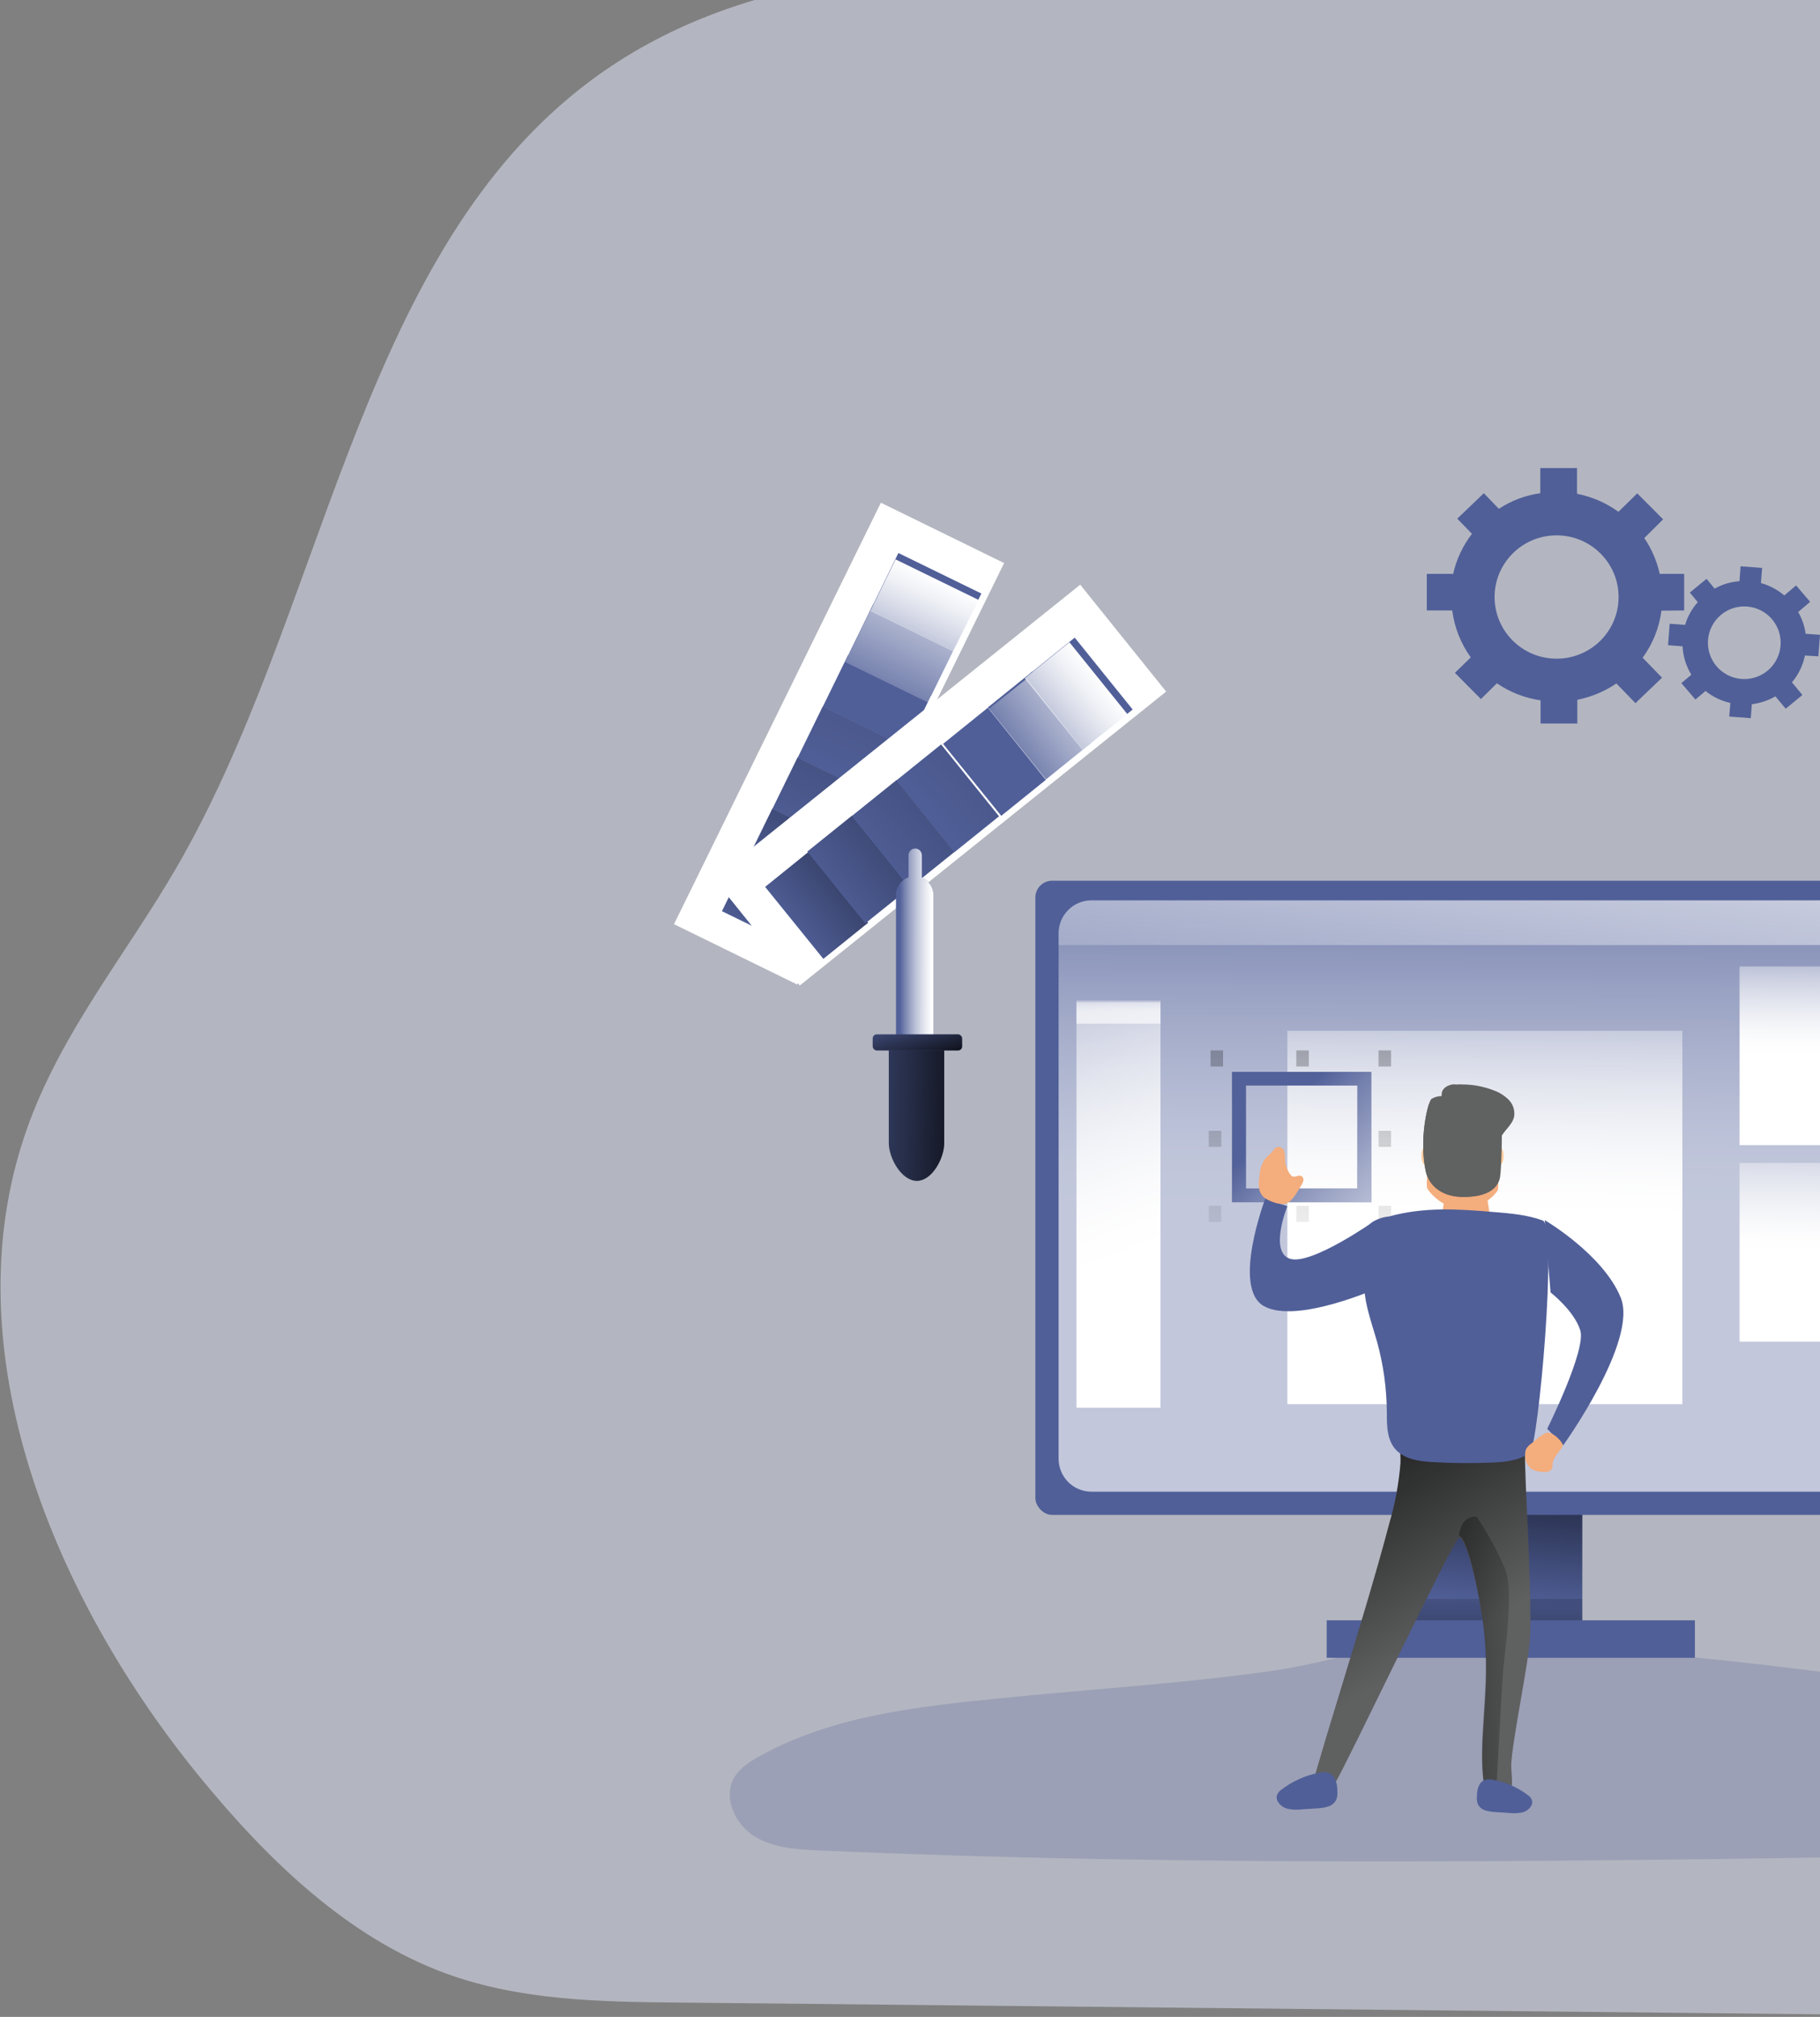 <svg width="1019" height="1129" viewBox="0 0 1019 1129" fill="none" xmlns="http://www.w3.org/2000/svg">
<rect x="0" y="0" width="1019" height="1129" fill="#808080" stroke="none"/>
<path opacity="0.5" d="M318.635 54.694C198.697 155.217 180.111 345.298 98.881 485.527C70.604 534.322 34.067 577.992 15.004 632.123C-28.762 756.026 31.472 896.572 112.093 994.981C150.536 1041.93 195.44 1084.94 249.77 1104.72C291.55 1119.94 336.348 1120.57 380.325 1120.97L1150.79 1128.9C1236.81 1129.77 1332.39 1126.62 1394.24 1060.21C1436.87 1014.48 1454.18 947.692 1468.88 883.944C1486.93 805.613 1503.3 720.546 1475.2 645.94C1443.11 560.582 1361.96 512.21 1311.55 438.555C1229.74 319.223 1231.62 138.731 1127.44 43.466C1078.8 -0.996 1014.62 -18.432 952.083 -27.15C834.184 -43.609 722.506 -12.541 606.725 -16.873C507.756 -20.572 400.739 -14.126 318.635 54.694Z" fill="#E7ECFF"/>
<path opacity="0.24" d="M560.078 950.613C513.629 955.283 465.755 960.419 424.881 983.264C419.41 986.328 413.856 989.942 410.837 995.458C404.78 1006.55 411.655 1021.18 422.324 1027.86C432.993 1034.53 446.156 1035.29 458.712 1035.84C682.279 1045.59 906.181 1041.76 1129.94 1037.96C1194.92 1036.86 1260.92 1035.59 1323.19 1016.72C1334.39 1013.34 1346.69 1008.26 1350.9 997.212C1356.42 982.757 1343.84 966.737 1329.17 962.236C1314.5 957.735 1298.84 961.095 1283.66 963.06C1230.97 969.886 1177.81 959.446 1125.35 951.099C1022.64 934.784 916.075 921.512 812.047 919.039C776.581 918.215 746.293 930.515 711.582 935.376C661.465 942.434 610.467 945.541 560.078 950.613Z" fill="#505F98"/>
<path d="M377.369 517.326L493.198 281.408L562.185 315.19L446.355 551.108L377.369 517.326Z" fill="white"/>
<path d="M404.214 510.055L418.327 481.22L464.792 503.903L450.678 532.738L404.214 510.055Z" fill="#505F98"/>
<path d="M404.214 510.055L418.327 481.22L464.792 503.903L450.678 532.738L404.214 510.055Z" fill="url(#paint0_linear_0_29)"/>
<path d="M418.329 481.445L432.443 452.61L478.907 475.293L464.794 504.128L418.329 481.445Z" fill="#505F98"/>
<path d="M418.329 481.445L432.443 452.61L478.907 475.293L464.794 504.128L418.329 481.445Z" fill="url(#paint1_linear_0_29)"/>
<path d="M432.426 452.826L446.54 423.991L493.004 446.674L478.89 475.509L432.426 452.826Z" fill="#505F98"/>
<path d="M432.426 452.826L446.54 423.991L493.004 446.674L478.89 475.509L432.426 452.826Z" fill="url(#paint2_linear_0_29)"/>
<path d="M446.563 424.237L460.676 395.402L507.14 418.085L493.027 446.92L446.563 424.237Z" fill="#505F98"/>
<path d="M446.563 424.237L460.676 395.402L507.14 418.085L493.027 446.92L446.563 424.237Z" fill="url(#paint3_linear_0_29)"/>
<path d="M460.668 395.599L474.782 366.764L521.246 389.447L507.133 418.282L460.668 395.599Z" fill="#505F98"/>
<path d="M474.784 367.01L488.897 338.175L535.362 360.858L521.248 389.693L474.784 367.01Z" fill="#505F98"/>
<path d="M488.881 338.391L502.994 309.556L549.458 332.239L535.345 361.074L488.881 338.391Z" fill="#505F98"/>
<path d="M473.196 370.598L487.309 341.763L533.774 364.446L519.66 393.281L473.196 370.598Z" fill="url(#paint4_linear_0_29)"/>
<path d="M487.321 341.97L501.434 313.135L547.898 335.817L533.785 364.652L487.321 341.97Z" fill="url(#paint5_linear_0_29)"/>
<rect x="787.837" y="835" width="98.068" height="82" fill="#505F98"/>
<rect x="787.837" y="835" width="98.068" height="82" fill="url(#paint6_linear_0_29)"/>
<rect x="579.693" y="493" width="518.359" height="355" rx="9.37" fill="#505F98"/>
<path opacity="0.65" d="M1081.04 522.438V816.562C1081.06 821.443 1079.13 826.129 1075.69 829.588C1072.25 833.047 1067.58 834.994 1062.7 835H611.039C606.165 834.989 601.494 833.04 598.056 829.582C594.617 826.125 592.691 821.441 592.702 816.562V522.438C592.691 517.559 594.617 512.875 598.056 509.418C601.494 505.96 606.165 504.011 611.039 504H1062.7C1067.58 504.006 1072.25 505.953 1075.69 509.412C1079.13 512.871 1081.06 517.557 1081.04 522.438V522.438Z" fill="url(#paint7_linear_0_29)"/>
<rect x="742.806" y="907" width="206.143" height="21" fill="#505F98"/>
<rect x="787.837" y="895" width="98.068" height="12" fill="url(#paint8_linear_0_29)"/>
<path fill-rule="evenodd" clip-rule="evenodd" d="M942.945 321.241V341.715L930.235 341.819C928.999 351.346 925.375 360.41 919.697 368.181L930.552 379.351L915.672 393.6L904.986 382.578C898.397 387.062 890.962 390.17 883.13 391.714V405H862.559V392.029C853.774 390.76 845.402 387.497 838.089 382.494L829.153 391.316L814.589 376.647L823.462 367.993C817.876 360.219 814.313 351.191 813.092 341.715H798.845V321.241H813.598C815.427 313.093 819.024 305.441 824.137 298.819L815.896 290.332L830.776 276.082L839.206 284.82C846.176 280.214 854.1 277.228 862.39 276.082V262H882.961V276.396C891.33 278.055 899.239 281.493 906.145 286.476L916.683 276.166L931.163 290.709L920.625 301.187C924.756 307.267 927.689 314.073 929.266 321.241H942.945ZM836.804 334.15C836.78 353.211 852.303 368.682 871.474 368.705C880.686 368.733 889.529 365.113 896.051 358.644C902.572 352.176 906.235 343.392 906.229 334.233C906.253 315.172 890.73 299.701 871.559 299.678C852.387 299.655 836.827 315.088 836.804 334.15Z" fill="#505F98"/>
<path fill-rule="evenodd" clip-rule="evenodd" d="M1019 355.354L1018.08 367.396L1010.57 366.938C1009.44 372.475 1006.94 377.641 1003.28 381.958L1009.15 389.021L999.798 396.729L994.039 389.792C989.984 392.13 985.498 393.625 980.85 394.188L980.245 402L968.204 401.104L968.788 393.479C963.703 392.344 958.947 390.056 954.89 386.792L949.256 391.583L941.388 382.396L946.96 377.688C944.032 372.876 942.346 367.414 942.056 361.792L933.938 361.167L934.836 349.146L943.454 349.792C944.878 345.085 947.305 340.743 950.57 337.062L946.125 331.708L955.474 324L960.003 329.5C964.274 327.095 969.029 325.672 973.922 325.333L974.548 317L986.589 317.896L985.942 326.375C990.749 327.714 995.207 330.081 999.005 333.312L1005.62 327.708L1013.47 336.896L1006.79 342.583C1008.96 346.339 1010.37 350.477 1010.96 354.771L1019 355.354ZM956.3 358.243C955.445 369.436 963.837 379.203 975.049 380.062C980.443 380.487 985.784 378.747 989.889 375.228C993.994 371.708 996.524 366.7 996.919 361.312C997.761 350.119 989.358 340.361 978.146 339.514C966.934 338.666 957.155 347.05 956.3 358.243Z" fill="#505F98"/>
<path d="M1081.04 522.513V529H592.702V522.513C592.691 517.614 594.617 512.912 598.056 509.44C601.495 505.968 606.166 504.011 611.041 504H1062.7C1067.58 504.006 1072.25 505.961 1075.69 509.434C1079.13 512.907 1081.06 517.613 1081.04 522.513V522.513Z" fill="url(#paint9_linear_0_29)"/>
<rect x="602.709" y="561" width="47.033" height="227" fill="url(#paint10_linear_0_29)"/>
<rect x="720.791" y="577" width="221.153" height="209" fill="url(#paint11_linear_0_29)"/>
<rect x="771.826" y="675" width="7.005" height="9" fill="url(#paint12_linear_0_29)"/>
<rect x="771.826" y="633" width="7.005" height="9" fill="url(#paint13_linear_0_29)"/>
<rect x="676.76" y="675" width="7.005" height="9" fill="url(#paint14_linear_0_29)"/>
<rect x="676.76" y="633" width="7.005" height="9" fill="url(#paint15_linear_0_29)"/>
<rect x="771.826" y="588" width="7.005" height="9" fill="url(#paint16_linear_0_29)"/>
<rect x="677.761" y="588" width="7.005" height="9" fill="url(#paint17_linear_0_29)"/>
<rect x="725.794" y="588" width="7.005" height="9" fill="url(#paint18_linear_0_29)"/>
<rect x="725.794" y="675" width="7.005" height="9" fill="url(#paint19_linear_0_29)"/>
<path fill-rule="evenodd" clip-rule="evenodd" d="M689.769 673H767.823V600H689.769V673ZM759.961 665.282H697.631V607.656H759.961V665.282Z" fill="#505F98"/>
<path fill-rule="evenodd" clip-rule="evenodd" d="M689.769 673H767.823V600H689.769V673ZM759.961 665.282H697.631V607.656H759.961V665.282Z" fill="url(#paint20_linear_0_29)"/>
<rect x="973.966" y="541" width="100.069" height="100" fill="url(#paint21_linear_0_29)"/>
<rect x="973.966" y="651" width="100.069" height="100" fill="url(#paint22_linear_0_29)"/>
<rect opacity="0.65" x="602.709" y="560" width="47.033" height="13" fill="url(#paint23_linear_0_29)"/>
<path d="M399.673 491.827L604.801 327.293L652.914 387.118L447.785 551.652L399.673 491.827Z" fill="white"/>
<path d="M428.396 496.455L453.464 476.235L486.046 516.522L460.979 536.742L428.396 496.455Z" fill="#505F98"/>
<path d="M428.396 496.455L453.464 476.235L486.046 516.522L460.979 536.742L428.396 496.455Z" fill="url(#paint24_linear_0_29)"/>
<path d="M452.014 476.689L477.046 456.56L509.481 496.79L484.449 516.919L452.014 476.689Z" fill="#505F98"/>
<path d="M452.014 476.689L477.046 456.56L509.481 496.79L484.449 516.919L452.014 476.689Z" fill="url(#paint25_linear_0_29)"/>
<path d="M476.958 456.761L501.99 436.633L534.425 476.863L509.393 496.991L476.958 456.761Z" fill="#505F98"/>
<path d="M476.958 456.761L501.99 436.633L534.425 476.863L509.393 496.991L476.958 456.761Z" fill="url(#paint26_linear_0_29)"/>
<path d="M501.886 436.847L526.918 416.718L559.353 456.948L534.321 477.077L501.886 436.847Z" fill="#505F98"/>
<path d="M501.886 436.847L526.918 416.718L559.353 456.948L534.321 477.077L501.886 436.847Z" fill="url(#paint27_linear_0_29)"/>
<path d="M528.006 416.389L553.073 396.169L585.656 436.456L560.588 456.676L528.006 416.389Z" fill="#505F98"/>
<path d="M553.086 395.99L578.153 375.77L610.736 416.057L585.668 436.277L553.086 395.99Z" fill="#505F98"/>
<path d="M576.693 377.051L601.726 356.923L634.161 397.153L609.128 417.282L576.693 377.051Z" fill="#505F98"/>
<path d="M606.712 420.218L585.613 437L553.675 396.782L574.774 380L606.712 420.218V420.218Z" fill="url(#paint28_linear_0_29)"/>
<path d="M573.736 379.648L598.768 359.519L631.203 399.749L606.171 419.878L573.736 379.648Z" fill="url(#paint29_linear_0_29)"/>
<path d="M522.653 501.15V624H501.639V501.15C501.639 496.61 504.457 492.57 508.657 491.089V478.825C508.657 476.712 510.333 475 512.4 475C514.468 475 516.144 476.712 516.144 478.825V491.297C520.063 492.935 522.632 496.823 522.653 501.15V501.15Z" fill="#505F98"/>
<path d="M522.653 501.15V624H501.639V501.15C501.639 496.61 504.457 492.57 508.657 491.089V478.825C508.657 476.712 510.333 475 512.4 475C514.468 475 516.144 476.712 516.144 478.825V491.297C520.063 492.935 522.632 496.823 522.653 501.15V501.15Z" fill="url(#paint30_linear_0_29)"/>
<rect x="488.63" y="579" width="50.035" height="9" rx="2.245" fill="#505F98"/>
<path d="M513.336 661V661C504.763 661 497.636 648.185 497.636 639.634V583H528.658V639.634C528.658 648.185 521.887 661 513.336 661Z" fill="#505F98"/>
<rect x="488.63" y="579" width="50.035" height="9" rx="2.245" fill="url(#paint31_linear_0_29)"/>
<path d="M513.336 661V661C504.763 661 497.636 648.366 497.636 639.937V588H528.658V639.937C528.658 648.366 521.887 661 513.336 661Z" fill="url(#paint32_linear_0_29)"/>
<path d="M713.428 721C712.754 717.436 712.329 712.39 713.623 712.043C716.351 711.275 713.428 721 713.428 721Z" fill="#28353D"/>
<path d="M856.687 916.507C856.201 929.102 846.438 975.388 846.121 988.004C846.121 992.202 847.241 998.647 845.889 1002.7C843.1 1011.28 833.211 1010.11 831.922 1005.05L831.436 1002.53C826.85 978.012 834.225 950.198 831.436 918.186C829.766 898.643 821.99 860.963 816.898 860.711C814.214 860.711 752.957 989.851 747.632 997.807C745.011 1001.82 737.637 1001.19 734.066 1004.42C730.495 1007.65 763.818 906.515 777.785 853.07C781.043 842.039 783.166 830.709 784.124 819.252C784.505 812.64 782.37 810.415 788.477 808.463C792.703 807.119 798.556 807.497 803.078 807.182C808.002 806.804 853.792 806.72 853.792 809.953C853.348 827.502 857.87 887.412 856.687 916.507Z" fill="#606161"/>
<path d="M856.687 916.507C856.201 929.102 846.438 975.388 846.121 988.004C846.121 992.202 847.241 998.647 845.889 1002.7C843.1 1011.28 833.211 1010.11 831.922 1005.05L831.436 1002.53C826.85 978.012 834.225 950.198 831.436 918.186C829.766 898.643 821.99 860.963 816.898 860.711C814.214 860.711 752.957 989.851 747.632 997.807C745.011 1001.82 737.637 1001.19 734.066 1004.42C730.495 1007.65 763.818 906.515 777.785 853.07C781.043 842.039 783.166 830.709 784.124 819.252C784.505 812.64 782.37 810.415 788.477 808.463C792.703 807.119 798.556 807.497 803.078 807.182C808.002 806.804 853.792 806.72 853.792 809.953C853.348 827.502 857.87 887.412 856.687 916.507Z" fill="url(#paint33_linear_0_29)"/>
<path d="M802.614 648.148C802.229 644.163 800.346 642 798.506 642C796.666 642 795.533 644.12 795.918 648.148C796.005 651.122 798.249 653.597 801.223 654C803.084 654 803.02 652.134 802.614 648.148Z" fill="#FFCD9C"/>
<path d="M835.008 648.159C835.258 644.166 837.094 642 838.994 642C840.893 642 842.124 644.124 841.832 648.159C841.805 651.173 839.56 653.687 836.615 654C834.736 654 834.715 652.152 835.008 648.159Z" fill="#FFCD9C"/>
<path d="M838.732 665.672C838.473 667.777 829.558 677 819.413 677C809.267 677 800.892 668.577 799.122 665.208C797.352 661.839 804.475 618.505 808.598 614.884C812.721 611.262 829.429 613.641 830.832 615.558C834.199 620.085 839.833 657.27 838.732 665.672Z" fill="#F4AD7D"/>
<path d="M834.538 632.977C833.159 633.639 827.743 619.842 826.607 617.525C825.472 615.208 825.654 612.829 827.033 612.167C828.413 611.505 830.441 612.871 831.577 615.167C832.713 617.463 835.897 632.336 834.538 632.977Z" fill="#FFCD9C"/>
<path d="M804.168 631.987C802.737 631.501 806.525 617.179 807.351 614.703C808.177 612.228 810.031 610.599 811.381 611.086C812.731 611.573 813.295 613.984 812.469 616.481C811.643 618.977 805.518 632.474 804.168 631.987Z" fill="#FFCD9C"/>
<path d="M809.845 664H831.608L834.87 684.622C823.014 691.005 816.101 690.301 806.85 683.214L809.845 664Z" fill="#F4AD7D"/>
<path d="M818.859 668.13C818.859 667.75 819.764 667.43 820.86 667.43C821.956 667.43 822.861 667.75 822.861 668.13C822.861 668.51 821.98 668.57 820.86 668.57C819.74 668.57 818.859 668.53 818.859 668.13Z" fill="#F4AD7D"/>
<path d="M839.892 658.808C840.716 653.894 842.06 618.708 838.764 614.051C835.469 609.394 815.741 606.381 812.749 607.108C806.05 608.731 807.221 613.517 807.221 613.517C805.23 613.547 803.28 614.084 801.563 615.076C799.264 616.615 794.43 638.79 798.289 655.56C800.023 663.102 806.852 669.66 818.646 669.981C833.171 670.365 838.895 664.896 839.892 658.808Z" fill="#606161"/>
<path d="M812.831 608.762C814.39 607.448 816.41 606.828 818.43 607.041C824.563 607.008 830.647 608.14 836.365 610.376C839.535 611.488 842.414 613.311 844.785 615.708C847.172 618.173 848.271 621.627 847.753 625.034C846.7 630.047 841.438 633.148 839.712 637.97C838.322 641.837 839.312 645.575 839.354 649.463C839.382 652.606 839.156 655.746 838.68 658.852C837.712 664.906 832.176 670.344 817.967 669.983C806.516 669.664 799.885 663.143 798.201 655.644C795.921 643.198 796.519 630.389 799.948 618.215C806.12 619.648 812.434 620.361 818.767 620.339C825.482 620.395 832.178 619.611 838.701 618.002C839.817 624.503 839.796 637.524 839.438 647.253" fill="#606161"/>
<path d="M777.702 680.954C774.268 681.241 770.96 682.384 768.077 684.28C763.139 688.171 762.764 695.43 762.847 701.748C762.678 710.501 763.285 719.252 764.66 727.897C766.139 735.826 768.827 743.441 771.035 751.202C774.516 763.831 776.344 776.862 776.473 789.966C776.473 797.162 776.348 805.07 780.827 810.697C785.723 816.806 794.39 817.998 802.182 818.438C813.245 819.086 824.349 819.17 835.412 818.709C842.829 818.375 850.725 817.643 856.6 813.082C861.288 809.442 872.267 686.288 863.746 683.171C855.225 680.054 846.058 679.259 837.016 678.506C816.745 676.791 797.661 675.431 777.702 680.954Z" fill="#505F98"/>
<path d="M841.521 936.291C840.435 950.255 837.843 1001 837.843 1001L831.238 1000.77C826.702 976.39 833.997 948.732 831.238 916.899C829.586 897.465 821.895 859.996 816.857 859.746C818.362 847.221 826.827 849.1 826.827 849.1C832.984 858.294 838.294 868.026 842.692 878.178C847.729 891.37 842.629 922.263 841.521 936.291Z" fill="url(#paint34_linear_0_29)"/>
<path d="M717.164 1002.02C716.133 1002.79 715.35 1003.83 714.912 1005.03C714.678 1006.01 714.773 1007.04 715.183 1007.97C716.35 1010.33 718.56 1012.02 721.168 1012.55C723.744 1013.04 726.383 1013.13 728.987 1012.82L737.328 1012.26C739.45 1012.21 741.555 1011.87 743.583 1011.26C745.614 1010.63 747.289 1009.2 748.212 1007.31C748.704 1005.92 748.895 1004.44 748.775 1002.97C748.775 996.164 746.357 990.634 738.808 992.299C730.902 993.765 723.474 997.102 717.164 1002.02V1002.02Z" fill="#505F98"/>
<path d="M855.703 1005.06C856.65 1005.76 857.369 1006.71 857.77 1007.8C857.984 1008.68 857.9 1009.61 857.53 1010.45C856.467 1012.58 854.438 1014.11 852.047 1014.58C849.69 1015.04 847.273 1015.12 844.888 1014.83L837.316 1014.33C835.389 1014.28 833.478 1013.98 831.636 1013.43C829.779 1012.86 828.25 1011.57 827.415 1009.85C826.967 1008.59 826.789 1007.26 826.893 1005.93C826.893 999.785 829.069 994.72 836.01 996.288C843.206 997.619 849.964 1000.63 855.703 1005.06V1005.06Z" fill="#505F98"/>
<path d="M864.891 683C864.891 683 897.606 702.163 907.432 726.389C917.257 750.614 875.252 809 875.252 809L866.263 799.814C866.263 799.814 888.188 755.759 884.799 744.74C881.409 733.721 868.13 723.452 868.13 723.452L864.891 683Z" fill="#505F98"/>
<path d="M771.826 720.859C771.826 720.859 726.338 741.24 707.853 731.238C689.368 721.237 708.398 671 708.398 671L720.777 675.202C720.777 675.202 710.433 700.815 722.267 704.618C734.101 708.421 769.56 683.438 769.56 683.438L771.826 720.859Z" fill="#505F98"/>
<path d="M857.466 807.976C856.158 808.826 855.097 809.968 854.381 811.297C853.952 812.425 853.797 813.629 853.928 814.819C853.849 817.709 855.163 820.479 857.509 822.367C859.158 823.25 861.005 823.76 862.903 823.857C864.066 824.048 865.256 824.048 866.419 823.857C867.606 823.646 868.597 822.888 869.051 821.844C869.206 821.183 869.271 820.507 869.245 819.831C869.396 816.51 871.899 813.793 873.97 811.076C874.47 810.551 874.793 809.9 874.897 809.204C874.885 808.434 874.597 807.69 874.078 807.091C872.675 805.199 869.202 801.717 866.419 802.018C863.636 802.32 859.624 806.326 857.466 807.976Z" fill="#F4AD7D"/>
<path d="M728.585 663.435C729.178 662.611 729.582 661.679 729.772 660.698C729.923 659.683 729.386 658.687 728.431 658.211C726.915 657.647 725.114 659.13 723.62 658.504C723.114 658.235 722.69 657.846 722.389 657.375C720.625 654.945 719.613 652.093 719.467 649.143C719.553 647.571 719.405 645.995 719.028 644.463C718.583 642.886 717 641.849 715.292 642.018C713.886 642.331 713.095 643.689 712.216 644.776C711.338 645.863 709.58 647.158 708.437 648.516C706.487 651.307 705.37 654.55 705.208 657.898C704.592 662.077 704.197 666.861 707.273 669.87C709.646 672.189 716.874 674.927 720.192 673.694C723.861 672.315 726.74 666.444 728.585 663.435Z" fill="#F4AD7D"/>
<defs>
<linearGradient id="paint0_linear_0_29" x1="528.402" y1="577.166" x2="593.156" y2="448.6" gradientUnits="userSpaceOnUse">
<stop stop-color="#010101" stop-opacity="0.01"/>
<stop offset="0.95" stop-color="#010101"/>
</linearGradient>
<linearGradient id="paint1_linear_0_29" x1="583.563" y1="573.365" x2="676.417" y2="391.775" gradientUnits="userSpaceOnUse">
<stop stop-color="#010101" stop-opacity="0.01"/>
<stop offset="0.95" stop-color="#010101"/>
</linearGradient>
<linearGradient id="paint2_linear_0_29" x1="703.545" y1="582.092" x2="840.899" y2="271.948" gradientUnits="userSpaceOnUse">
<stop stop-color="#010101" stop-opacity="0.01"/>
<stop offset="0.95" stop-color="#010101"/>
</linearGradient>
<linearGradient id="paint3_linear_0_29" x1="831.379" y1="598.583" x2="1036.31" y2="151.178" gradientUnits="userSpaceOnUse">
<stop stop-color="#010101" stop-opacity="0.01"/>
<stop offset="0.36" stop-color="#010101" stop-opacity="0.36"/>
<stop offset="0.95" stop-color="#010101"/>
</linearGradient>
<linearGradient id="paint4_linear_0_29" x1="682.726" y1="493.564" x2="799.886" y2="251.969" gradientUnits="userSpaceOnUse">
<stop stop-color="white" stop-opacity="0.01"/>
<stop offset="0.07" stop-color="white" stop-opacity="0.22"/>
<stop offset="0.16" stop-color="white" stop-opacity="0.45"/>
<stop offset="0.25" stop-color="white" stop-opacity="0.65"/>
<stop offset="0.33" stop-color="white" stop-opacity="0.8"/>
<stop offset="0.4" stop-color="white" stop-opacity="0.91"/>
<stop offset="0.46" stop-color="white" stop-opacity="0.98"/>
<stop offset="0.51" stop-color="white"/>
</linearGradient>
<linearGradient id="paint5_linear_0_29" x1="604.65" y1="440.444" x2="668.846" y2="304.555" gradientUnits="userSpaceOnUse">
<stop stop-color="white" stop-opacity="0.01"/>
<stop offset="0.07" stop-color="white" stop-opacity="0.22"/>
<stop offset="0.16" stop-color="white" stop-opacity="0.45"/>
<stop offset="0.25" stop-color="white" stop-opacity="0.65"/>
<stop offset="0.33" stop-color="white" stop-opacity="0.8"/>
<stop offset="0.4" stop-color="white" stop-opacity="0.91"/>
<stop offset="0.46" stop-color="white" stop-opacity="0.98"/>
<stop offset="0.51" stop-color="white"/>
</linearGradient>
<linearGradient id="paint6_linear_0_29" x1="909.972" y1="903.322" x2="920.393" y2="776.584" gradientUnits="userSpaceOnUse">
<stop stop-color="#010101" stop-opacity="0.01"/>
<stop offset="0.95" stop-color="#010101"/>
</linearGradient>
<linearGradient id="paint7_linear_0_29" x1="508.259" y1="440.517" x2="505.544" y2="890.071" gradientUnits="userSpaceOnUse">
<stop stop-color="white" stop-opacity="0.01"/>
<stop offset="0.07" stop-color="white" stop-opacity="0.22"/>
<stop offset="0.16" stop-color="white" stop-opacity="0.45"/>
<stop offset="0.25" stop-color="white" stop-opacity="0.65"/>
<stop offset="0.33" stop-color="white" stop-opacity="0.8"/>
<stop offset="0.4" stop-color="white" stop-opacity="0.91"/>
<stop offset="0.46" stop-color="white" stop-opacity="0.98"/>
<stop offset="0.51" stop-color="white"/>
</linearGradient>
<linearGradient id="paint8_linear_0_29" x1="254.605" y1="878.073" x2="254.705" y2="1020.31" gradientUnits="userSpaceOnUse">
<stop stop-color="#010101" stop-opacity="0.01"/>
<stop offset="0.95" stop-color="#010101"/>
</linearGradient>
<linearGradient id="paint9_linear_0_29" x1="1407.02" y1="623.966" x2="1441.2" y2="216.855" gradientUnits="userSpaceOnUse">
<stop stop-color="white" stop-opacity="0.01"/>
<stop offset="0.07" stop-color="white" stop-opacity="0.22"/>
<stop offset="0.16" stop-color="white" stop-opacity="0.45"/>
<stop offset="0.25" stop-color="white" stop-opacity="0.65"/>
<stop offset="0.33" stop-color="white" stop-opacity="0.8"/>
<stop offset="0.4" stop-color="white" stop-opacity="0.91"/>
<stop offset="0.46" stop-color="white" stop-opacity="0.98"/>
<stop offset="0.51" stop-color="white"/>
</linearGradient>
<linearGradient id="paint10_linear_0_29" x1="580.138" y1="513.87" x2="718.145" y2="882.142" gradientUnits="userSpaceOnUse">
<stop stop-color="white" stop-opacity="0.01"/>
<stop offset="0.07" stop-color="white" stop-opacity="0.22"/>
<stop offset="0.16" stop-color="white" stop-opacity="0.45"/>
<stop offset="0.25" stop-color="white" stop-opacity="0.65"/>
<stop offset="0.33" stop-color="white" stop-opacity="0.8"/>
<stop offset="0.4" stop-color="white" stop-opacity="0.91"/>
<stop offset="0.46" stop-color="white" stop-opacity="0.98"/>
<stop offset="0.51" stop-color="white"/>
</linearGradient>
<linearGradient id="paint11_linear_0_29" x1="683.668" y1="536.99" x2="680.343" y2="819.698" gradientUnits="userSpaceOnUse">
<stop stop-color="white" stop-opacity="0.01"/>
<stop offset="0.07" stop-color="white" stop-opacity="0.22"/>
<stop offset="0.16" stop-color="white" stop-opacity="0.45"/>
<stop offset="0.25" stop-color="white" stop-opacity="0.65"/>
<stop offset="0.33" stop-color="white" stop-opacity="0.8"/>
<stop offset="0.4" stop-color="white" stop-opacity="0.91"/>
<stop offset="0.46" stop-color="white" stop-opacity="0.98"/>
<stop offset="0.51" stop-color="white"/>
</linearGradient>
<linearGradient id="paint12_linear_0_29" x1="999.503" y1="728.704" x2="1018.69" y2="150.785" gradientUnits="userSpaceOnUse">
<stop stop-color="#010101" stop-opacity="0.01"/>
<stop offset="0.95" stop-color="#010101"/>
</linearGradient>
<linearGradient id="paint13_linear_0_29" x1="998.651" y1="729.045" x2="1017.84" y2="151.125" gradientUnits="userSpaceOnUse">
<stop stop-color="#010101" stop-opacity="0.01"/>
<stop offset="0.95" stop-color="#010101"/>
</linearGradient>
<linearGradient id="paint14_linear_0_29" x1="904.472" y1="726.354" x2="923.688" y2="148.435" gradientUnits="userSpaceOnUse">
<stop stop-color="#010101" stop-opacity="0.01"/>
<stop offset="0.95" stop-color="#010101"/>
</linearGradient>
<linearGradient id="paint15_linear_0_29" x1="903.62" y1="726.694" x2="922.836" y2="148.776" gradientUnits="userSpaceOnUse">
<stop stop-color="#010101" stop-opacity="0.01"/>
<stop offset="0.95" stop-color="#010101"/>
</linearGradient>
<linearGradient id="paint16_linear_0_29" x1="997.712" y1="730.545" x2="1016.93" y2="152.627" gradientUnits="userSpaceOnUse">
<stop stop-color="#010101" stop-opacity="0.01"/>
<stop offset="0.95" stop-color="#010101"/>
</linearGradient>
<linearGradient id="paint17_linear_0_29" x1="903.682" y1="728.236" x2="922.869" y2="150.317" gradientUnits="userSpaceOnUse">
<stop stop-color="#010101" stop-opacity="0.01"/>
<stop offset="0.95" stop-color="#010101"/>
</linearGradient>
<linearGradient id="paint18_linear_0_29" x1="951.672" y1="729.396" x2="970.888" y2="151.499" gradientUnits="userSpaceOnUse">
<stop stop-color="#010101" stop-opacity="0.01"/>
<stop offset="0.95" stop-color="#010101"/>
</linearGradient>
<linearGradient id="paint19_linear_0_29" x1="953.488" y1="726.843" x2="972.704" y2="148.925" gradientUnits="userSpaceOnUse">
<stop stop-color="#010101" stop-opacity="0.01"/>
<stop offset="0.95" stop-color="#010101"/>
</linearGradient>
<linearGradient id="paint20_linear_0_29" x1="608.41" y1="741.399" x2="840.643" y2="958.094" gradientUnits="userSpaceOnUse">
<stop stop-color="white" stop-opacity="0.01"/>
<stop offset="0.07" stop-color="white" stop-opacity="0.22"/>
<stop offset="0.16" stop-color="white" stop-opacity="0.45"/>
<stop offset="0.25" stop-color="white" stop-opacity="0.65"/>
<stop offset="0.33" stop-color="white" stop-opacity="0.8"/>
<stop offset="0.4" stop-color="white" stop-opacity="0.91"/>
<stop offset="0.46" stop-color="white" stop-opacity="0.98"/>
<stop offset="0.51" stop-color="white"/>
</linearGradient>
<linearGradient id="paint21_linear_0_29" x1="957.277" y1="521.864" x2="955.492" y2="657.026" gradientUnits="userSpaceOnUse">
<stop stop-color="white" stop-opacity="0.01"/>
<stop offset="0.07" stop-color="white" stop-opacity="0.22"/>
<stop offset="0.16" stop-color="white" stop-opacity="0.45"/>
<stop offset="0.25" stop-color="white" stop-opacity="0.65"/>
<stop offset="0.33" stop-color="white" stop-opacity="0.8"/>
<stop offset="0.4" stop-color="white" stop-opacity="0.91"/>
<stop offset="0.46" stop-color="white" stop-opacity="0.98"/>
<stop offset="0.51" stop-color="white"/>
</linearGradient>
<linearGradient id="paint22_linear_0_29" x1="957.277" y1="631.864" x2="955.492" y2="767.026" gradientUnits="userSpaceOnUse">
<stop stop-color="white" stop-opacity="0.01"/>
<stop offset="0.07" stop-color="white" stop-opacity="0.22"/>
<stop offset="0.16" stop-color="white" stop-opacity="0.45"/>
<stop offset="0.25" stop-color="white" stop-opacity="0.65"/>
<stop offset="0.33" stop-color="white" stop-opacity="0.8"/>
<stop offset="0.4" stop-color="white" stop-opacity="0.91"/>
<stop offset="0.46" stop-color="white" stop-opacity="0.98"/>
<stop offset="0.51" stop-color="white"/>
</linearGradient>
<linearGradient id="paint23_linear_0_29" x1="593.437" y1="557.281" x2="593.42" y2="575.481" gradientUnits="userSpaceOnUse">
<stop stop-color="white" stop-opacity="0.01"/>
<stop offset="0.07" stop-color="white" stop-opacity="0.22"/>
<stop offset="0.16" stop-color="white" stop-opacity="0.45"/>
<stop offset="0.25" stop-color="white" stop-opacity="0.65"/>
<stop offset="0.33" stop-color="white" stop-opacity="0.8"/>
<stop offset="0.4" stop-color="white" stop-opacity="0.91"/>
<stop offset="0.46" stop-color="white" stop-opacity="0.98"/>
<stop offset="0.51" stop-color="white"/>
</linearGradient>
<linearGradient id="paint24_linear_0_29" x1="512.737" y1="610.052" x2="626.168" y2="520.635" gradientUnits="userSpaceOnUse">
<stop stop-color="#010101" stop-opacity="0.01"/>
<stop offset="0.95" stop-color="#010101"/>
</linearGradient>
<linearGradient id="paint25_linear_0_29" x1="562.575" y1="629.988" x2="723.852" y2="504.867" gradientUnits="userSpaceOnUse">
<stop stop-color="#010101" stop-opacity="0.01"/>
<stop offset="0.95" stop-color="#010101"/>
</linearGradient>
<linearGradient id="paint26_linear_0_29" x1="667.519" y1="688.751" x2="923.684" y2="466.028" gradientUnits="userSpaceOnUse">
<stop stop-color="#010101" stop-opacity="0.01"/>
<stop offset="0.95" stop-color="#010101"/>
</linearGradient>
<linearGradient id="paint27_linear_0_29" x1="776.279" y1="757.865" x2="1151.96" y2="439.45" gradientUnits="userSpaceOnUse">
<stop stop-color="#010101" stop-opacity="0.01"/>
<stop offset="0.36" stop-color="#010101" stop-opacity="0.36"/>
<stop offset="0.95" stop-color="#010101"/>
</linearGradient>
<linearGradient id="paint28_linear_0_29" x1="624.537" y1="520.751" x2="807.477" y2="389.322" gradientUnits="userSpaceOnUse">
<stop stop-color="white" stop-opacity="0.01"/>
<stop offset="0.07" stop-color="white" stop-opacity="0.22"/>
<stop offset="0.16" stop-color="white" stop-opacity="0.45"/>
<stop offset="0.25" stop-color="white" stop-opacity="0.65"/>
<stop offset="0.33" stop-color="white" stop-opacity="0.8"/>
<stop offset="0.4" stop-color="white" stop-opacity="0.91"/>
<stop offset="0.46" stop-color="white" stop-opacity="0.98"/>
<stop offset="0.51" stop-color="white"/>
</linearGradient>
<linearGradient id="paint29_linear_0_29" x1="638.151" y1="518.517" x2="754.009" y2="422.658" gradientUnits="userSpaceOnUse">
<stop stop-color="white" stop-opacity="0.01"/>
<stop offset="0.07" stop-color="white" stop-opacity="0.22"/>
<stop offset="0.16" stop-color="white" stop-opacity="0.45"/>
<stop offset="0.25" stop-color="white" stop-opacity="0.65"/>
<stop offset="0.33" stop-color="white" stop-opacity="0.8"/>
<stop offset="0.4" stop-color="white" stop-opacity="0.91"/>
<stop offset="0.46" stop-color="white" stop-opacity="0.98"/>
<stop offset="0.51" stop-color="white"/>
</linearGradient>
<linearGradient id="paint30_linear_0_29" x1="503.738" y1="684.745" x2="541.923" y2="684.767" gradientUnits="userSpaceOnUse">
<stop stop-color="white" stop-opacity="0.01"/>
<stop offset="0.07" stop-color="white" stop-opacity="0.22"/>
<stop offset="0.16" stop-color="white" stop-opacity="0.45"/>
<stop offset="0.25" stop-color="white" stop-opacity="0.65"/>
<stop offset="0.33" stop-color="white" stop-opacity="0.8"/>
<stop offset="0.4" stop-color="white" stop-opacity="0.91"/>
<stop offset="0.46" stop-color="white" stop-opacity="0.98"/>
<stop offset="0.51" stop-color="white"/>
</linearGradient>
<linearGradient id="paint31_linear_0_29" x1="430.446" y1="587.2" x2="442.097" y2="625.932" gradientUnits="userSpaceOnUse">
<stop stop-color="#010101" stop-opacity="0.01"/>
<stop offset="0.95" stop-color="#010101"/>
</linearGradient>
<linearGradient id="paint32_linear_0_29" x1="455.244" y1="735.933" x2="556.146" y2="737.976" gradientUnits="userSpaceOnUse">
<stop stop-color="#010101" stop-opacity="0.01"/>
<stop offset="0.95" stop-color="#010101"/>
</linearGradient>
<linearGradient id="paint33_linear_0_29" x1="858.015" y1="893.512" x2="761.922" y2="728.732" gradientUnits="userSpaceOnUse">
<stop stop-color="#010101" stop-opacity="0.01"/>
<stop offset="0.95" stop-color="#010101"/>
</linearGradient>
<linearGradient id="paint34_linear_0_29" x1="859.037" y1="431.892" x2="686.151" y2="436.761" gradientUnits="userSpaceOnUse">
<stop stop-color="#010101" stop-opacity="0.01"/>
<stop offset="0.95" stop-color="#010101"/>
</linearGradient>
</defs>
</svg>
